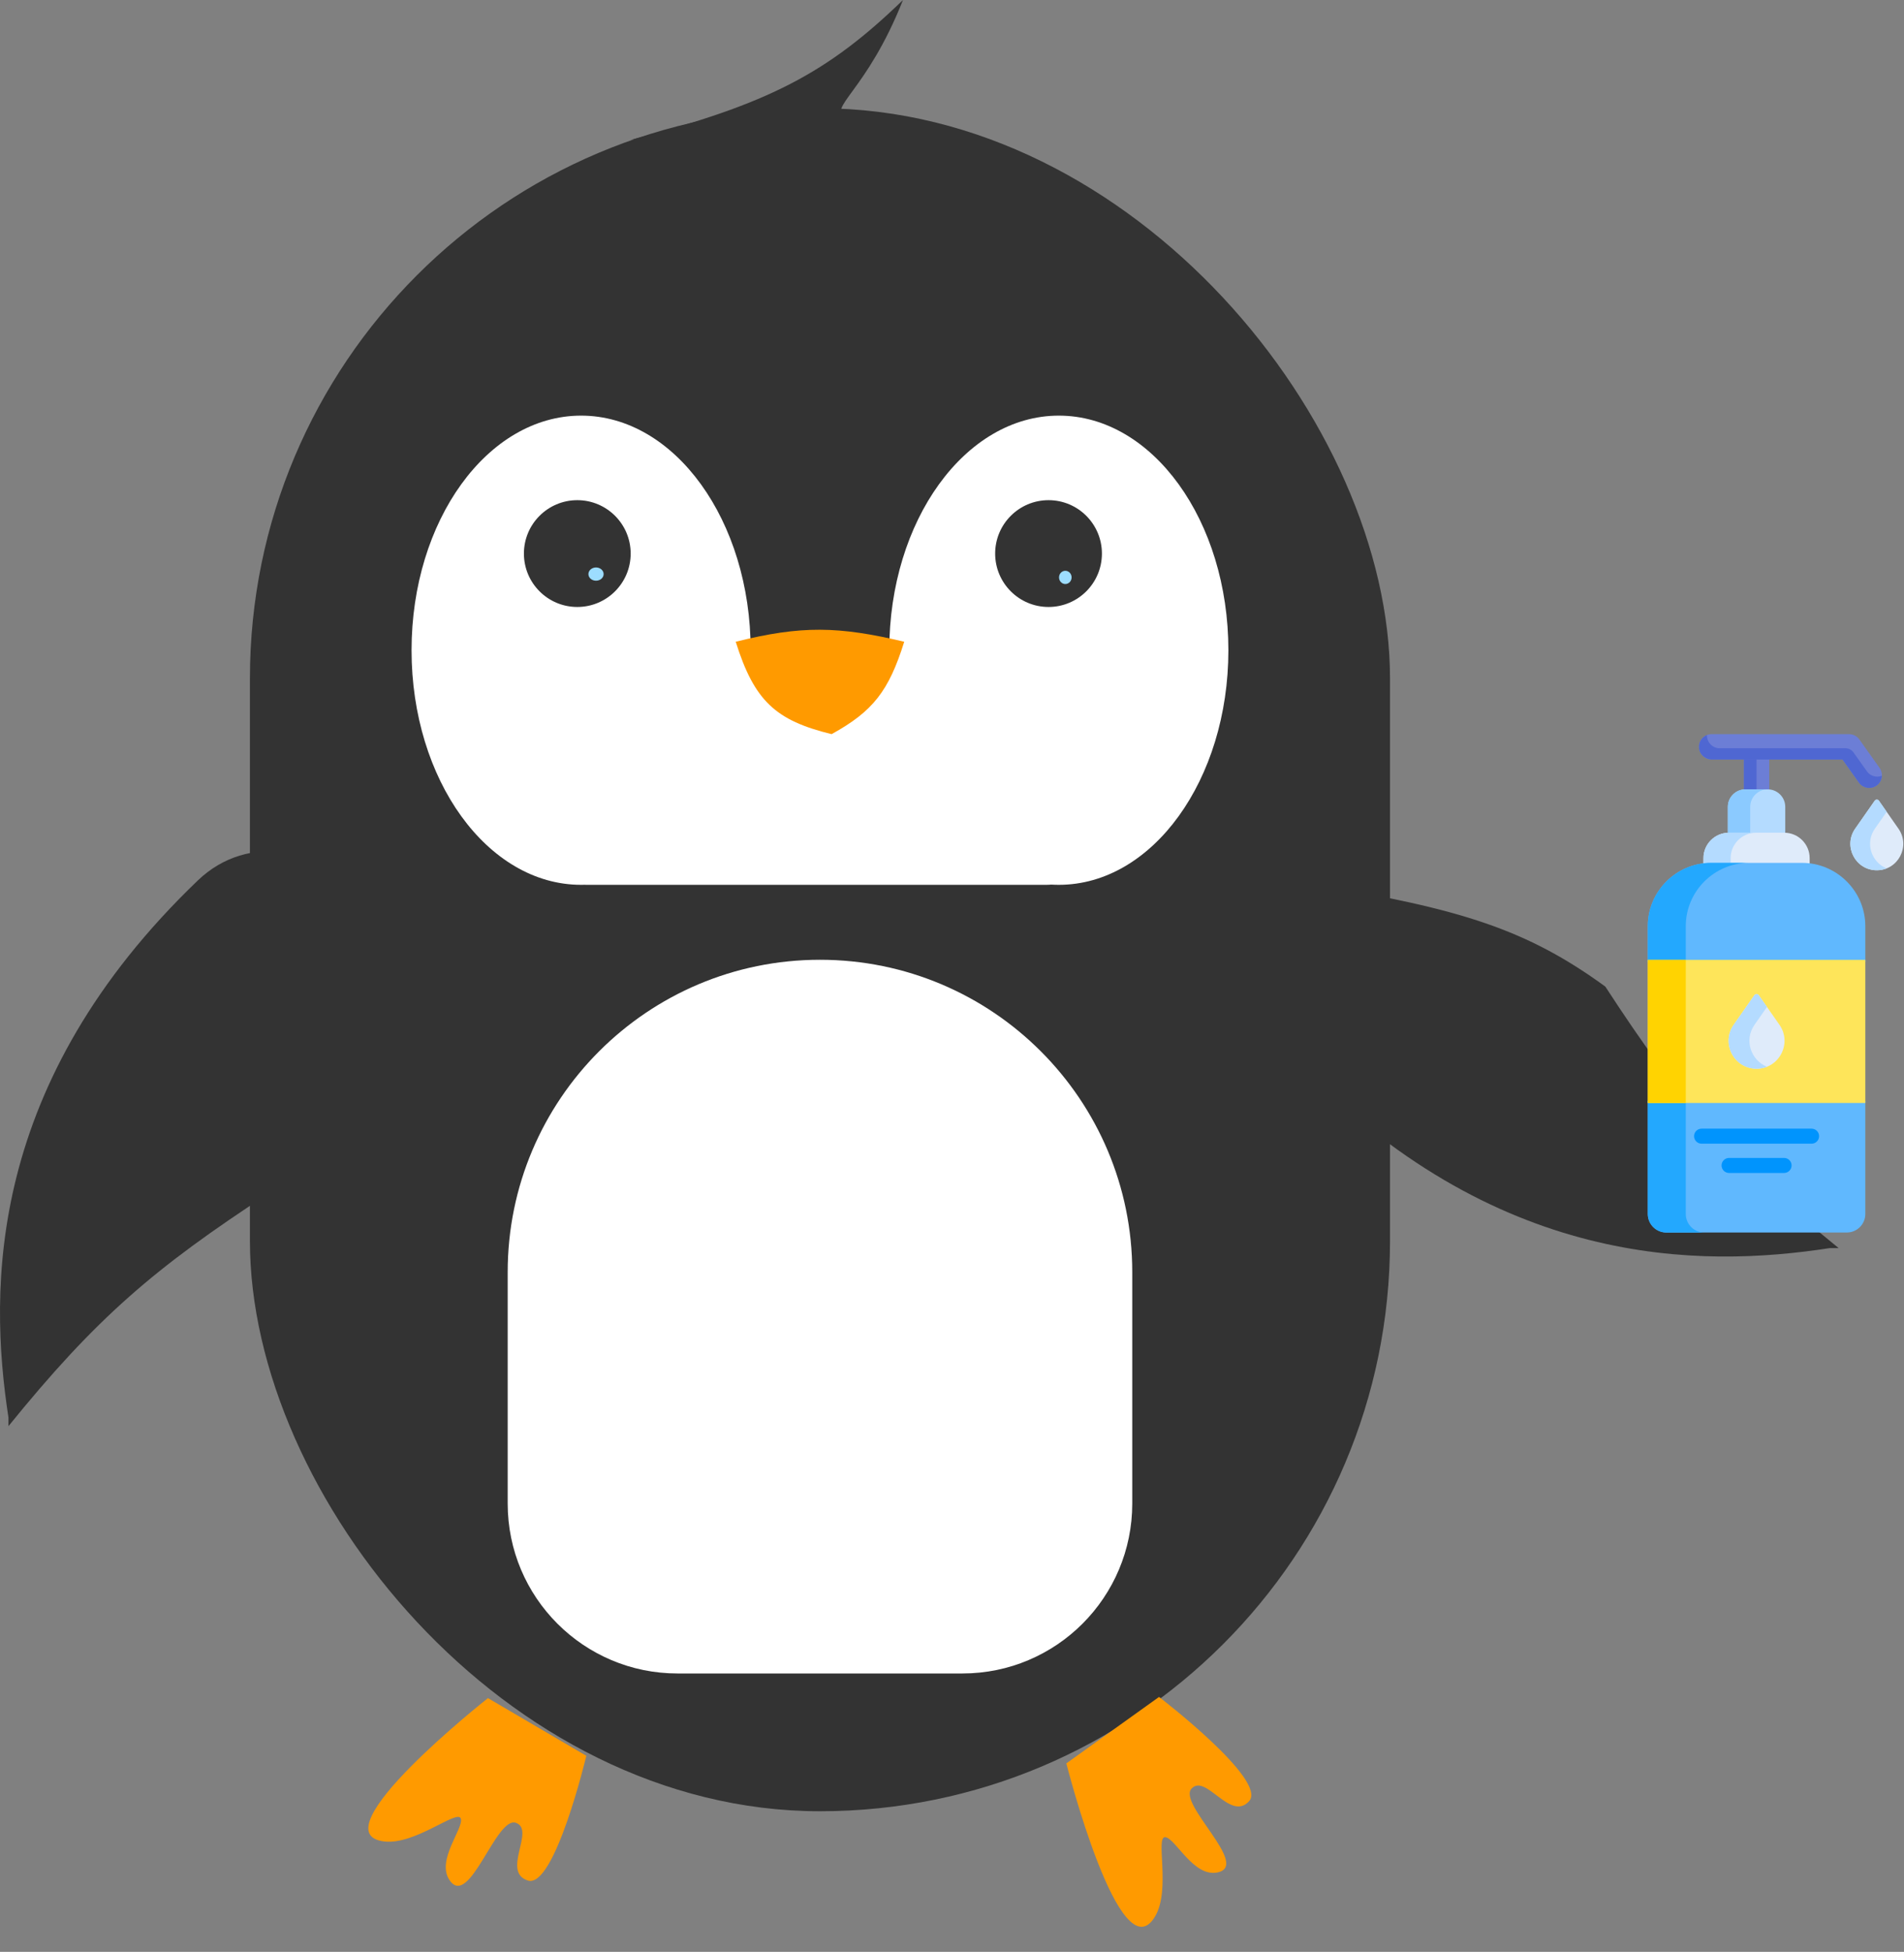 <svg width="445" height="456" viewBox="0 0 445 456" fill="none" xmlns="http://www.w3.org/2000/svg">
<rect x="0" y="0" width="445" height="456" fill="#808080" stroke="none"/>
<path d="M302.218 247.308C349.395 296.529 397.398 296.237 427.677 291.587L429.727 291.587C404.444 271.082 392.77 257.48 375.197 230.497C356.866 217.138 341.329 212.299 307.548 206.717C294.23 217.707 290.985 235.588 302.218 247.308Z" fill="#333333"/>
<path d="M46.25 205.681C-2.971 252.858 -2.679 300.861 1.971 331.139L1.971 333.19C22.475 307.906 36.078 296.232 63.06 278.66C76.419 260.329 81.258 244.791 86.84 211.011C75.85 197.693 57.97 194.448 46.25 205.681Z" fill="#333333"/>
<rect x="58.41" y="25.294" width="266.463" height="397.859" rx="133.231" fill="#333333"/>
<path d="M211.044 0C193.45 17.011 179.752 24.319 147.402 32.665L197.809 27.597C193.044 25.201 202.42 21.76 211.044 0Z" fill="#333333"/>
<path d="M89.862 430.219C73.829 428.413 114.044 396.722 114.044 396.722L137.036 410.2C137.036 410.2 129.609 441.377 123.359 439.337C117.109 437.297 125.208 427.509 120.584 425.859C115.96 424.208 109.762 445.868 105.124 439.337C101.8 434.658 108.435 427.164 107.701 424.868C106.967 422.572 97.089 431.033 89.862 430.219Z" fill="#FF9A00"/>
<path d="M269.988 447.686C261.817 461.598 249.223 411.971 249.223 411.971L270.888 396.448C270.888 396.448 296.348 415.914 291.943 420.794C287.537 425.673 281.89 414.294 278.501 417.846C275.113 421.399 292.378 435.871 284.526 437.452C278.899 438.585 274.752 429.476 272.355 429.213C269.959 428.95 273.672 441.415 269.988 447.686Z" fill="#FF9A00"/>
<path fill-rule="evenodd" clip-rule="evenodd" d="M175.442 151.91V151.91H207.841C207.841 151.91 207.841 151.91 207.841 151.91C207.841 121.64 225.583 97.102 247.468 97.102C269.354 97.102 287.095 121.64 287.095 151.91C287.095 182.18 269.354 206.718 247.468 206.718C246.872 206.718 246.279 206.7 245.69 206.664C245.3 206.7 244.904 206.718 244.505 206.718H137.168C136.986 206.718 136.805 206.714 136.625 206.707C136.355 206.714 136.085 206.718 135.815 206.718C113.929 206.718 96.188 182.18 96.188 151.91C96.188 121.64 113.929 97.102 135.815 97.102C157.7 97.102 175.442 121.64 175.442 151.91Z" fill="white"/>
<path d="M211.333 149.929C195.97 146.282 187.316 146.095 171.953 149.929C176.293 163.782 181.315 168.33 194.362 171.514C204.011 166.198 207.72 161.475 211.333 149.929Z" fill="#FF9A00"/>
<circle cx="134.925" cy="129.329" r="12.476" fill="#333333"/>
<circle cx="245.062" cy="129.329" r="12.476" fill="#333333"/>
<ellipse cx="248.985" cy="134.896" rx="1.47" ry="1.547" fill="#9DDDFF"/>
<ellipse cx="139.302" cy="134.122" rx="1.779" ry="1.547" fill="#9DDDFF"/>
<path d="M118.656 297.212C118.656 256.903 151.333 224.226 191.643 224.226C231.952 224.226 264.63 256.903 264.63 297.212V351.266C264.63 373.192 246.855 390.966 224.929 390.966H158.356C136.431 390.966 118.656 373.192 118.656 351.266V297.212Z" fill="white"/>
<path d="M407.911 184.972H413.171C413.283 184.972 413.394 184.981 413.504 184.991V176.909H407.578V184.991C407.688 184.981 407.799 184.972 407.911 184.972Z" fill="#6C7ED6"/>
<path d="M410.541 176.909H407.578V184.991C407.688 184.981 407.799 184.972 407.911 184.972H410.541V176.909H410.541Z" fill="#4F67D2"/>
<path d="M413.168 184.415H407.908C405.664 184.415 403.828 186.251 403.828 188.495V195.023C403.901 195.02 403.973 195.017 404.046 195.017H417.029C417.102 195.017 417.175 195.02 417.248 195.023V188.495C417.247 186.251 415.412 184.415 413.168 184.415Z" fill="#B4DBFF"/>
<path d="M409.06 188.494C409.06 186.25 410.896 184.414 413.14 184.414H407.912C405.668 184.414 403.832 186.25 403.832 188.494V195.022C403.905 195.019 403.977 195.016 404.05 195.016H409.06V188.494H409.06Z" fill="#8BCAFF"/>
<path d="M399.898 202.292H421.18C421.779 202.292 422.368 202.332 422.949 202.402V200.465C422.949 197.21 420.286 194.547 417.03 194.547H404.048C400.792 194.547 398.129 197.21 398.129 200.465V202.402C398.71 202.332 399.299 202.292 399.898 202.292Z" fill="#DFEBFA"/>
<path d="M404.483 200.465C404.483 197.21 407.147 194.547 410.402 194.547H404.048C400.792 194.547 398.129 197.21 398.129 200.465V202.402C398.709 202.332 399.299 202.292 399.897 202.292H404.483L404.483 200.465Z" fill="#B4DBFF"/>
<path d="M436.876 184.078C435.949 184.078 435.036 183.644 434.458 182.831L430.626 177.441H400.041C398.405 177.441 397.078 176.114 397.078 174.478C397.078 172.841 398.405 171.515 400.041 171.515H432.155C433.115 171.515 434.014 171.979 434.57 172.761L439.288 179.398C440.237 180.732 439.924 182.582 438.59 183.53C438.069 183.9 437.47 184.078 436.876 184.078Z" fill="#6C7ED6"/>
<path d="M438.75 181.446C437.823 181.446 436.91 181.012 436.332 180.199L433.191 175.78C432.758 175.171 432.056 174.809 431.309 174.809H401.915C400.279 174.809 398.952 173.482 398.952 171.846C398.952 171.804 398.957 171.763 398.959 171.722C397.809 172.174 397.008 173.322 397.083 174.649C397.172 176.232 398.544 177.441 400.129 177.441H430.626L434.458 182.831C435.036 183.644 435.949 184.078 436.876 184.078C437.47 184.078 438.069 183.9 438.59 183.53C439.365 182.979 439.793 182.123 439.831 181.241C439.481 181.378 439.115 181.446 438.75 181.446Z" fill="#4F67D2"/>
<path d="M443.708 193.601L439.141 187.071C438.9 186.726 438.391 186.726 438.15 187.071L433.583 193.601C430.719 197.695 433.649 203.319 438.645 203.319C443.642 203.319 446.572 197.695 443.708 193.601Z" fill="#DFEBFA"/>
<path d="M438.194 193.601L440.953 189.656L439.145 187.071C438.904 186.726 438.394 186.726 438.154 187.071L433.587 193.601C430.723 197.695 433.653 203.319 438.649 203.319C439.481 203.319 440.253 203.16 440.953 202.882C437.447 201.487 435.807 197.014 438.194 193.601Z" fill="#B4DBFF"/>
<path d="M435.96 224.76V216.368C435.96 208.24 429.31 201.59 421.182 201.59H399.899C391.771 201.59 385.121 208.24 385.121 216.368V224.76H435.96Z" fill="#60B8FE"/>
<path d="M408.774 201.59H399.899C391.771 201.59 385.121 208.24 385.121 216.368V224.76H393.996V216.368C393.996 208.24 400.646 201.59 408.774 201.59Z" fill="#23A8FE"/>
<path d="M385.121 257.169V283.627C385.121 286.001 387.064 287.944 389.438 287.944H431.643C434.018 287.944 435.96 286.001 435.96 283.627V257.169H385.121Z" fill="#60B8FE"/>
<path d="M393.996 283.627V257.169H385.121V283.627C385.121 286.001 387.064 287.944 389.438 287.944H398.312C395.938 287.944 393.996 286.001 393.996 283.627Z" fill="#23A8FE"/>
<path d="M423.397 267.195H397.691C396.72 267.195 395.934 266.409 395.934 265.439C395.934 264.468 396.72 263.682 397.691 263.682H423.397C424.367 263.682 425.154 264.468 425.154 265.439C425.154 266.409 424.367 267.195 423.397 267.195Z" fill="#0094FD"/>
<path d="M416.97 274.035H404.116C403.146 274.035 402.359 273.249 402.359 272.278C402.359 271.308 403.146 270.521 404.116 270.521H416.97C417.94 270.521 418.726 271.308 418.726 272.278C418.726 273.249 417.94 274.035 416.97 274.035Z" fill="#0094FD"/>
<path d="M385.121 224.246H435.96V257.683H385.121V224.246Z" fill="#FEE55A"/>
<path d="M385.121 224.246H393.996V257.683H385.121V224.246Z" fill="#FFD301"/>
<path d="M415.891 239.417L411.066 232.518C410.812 232.154 410.273 232.154 410.019 232.518L405.194 239.417C402.168 243.743 405.263 249.684 410.542 249.684C415.821 249.684 418.916 243.743 415.891 239.417Z" fill="#DFEBFA"/>
<path d="M410.061 239.417L412.976 235.249L411.066 232.518C410.811 232.154 410.273 232.154 410.019 232.518L405.194 239.417C402.168 243.743 405.263 249.684 410.542 249.684C411.42 249.684 412.236 249.517 412.976 249.223C409.272 247.749 407.539 243.023 410.061 239.417Z" fill="#B4DBFF"/>
</svg>
